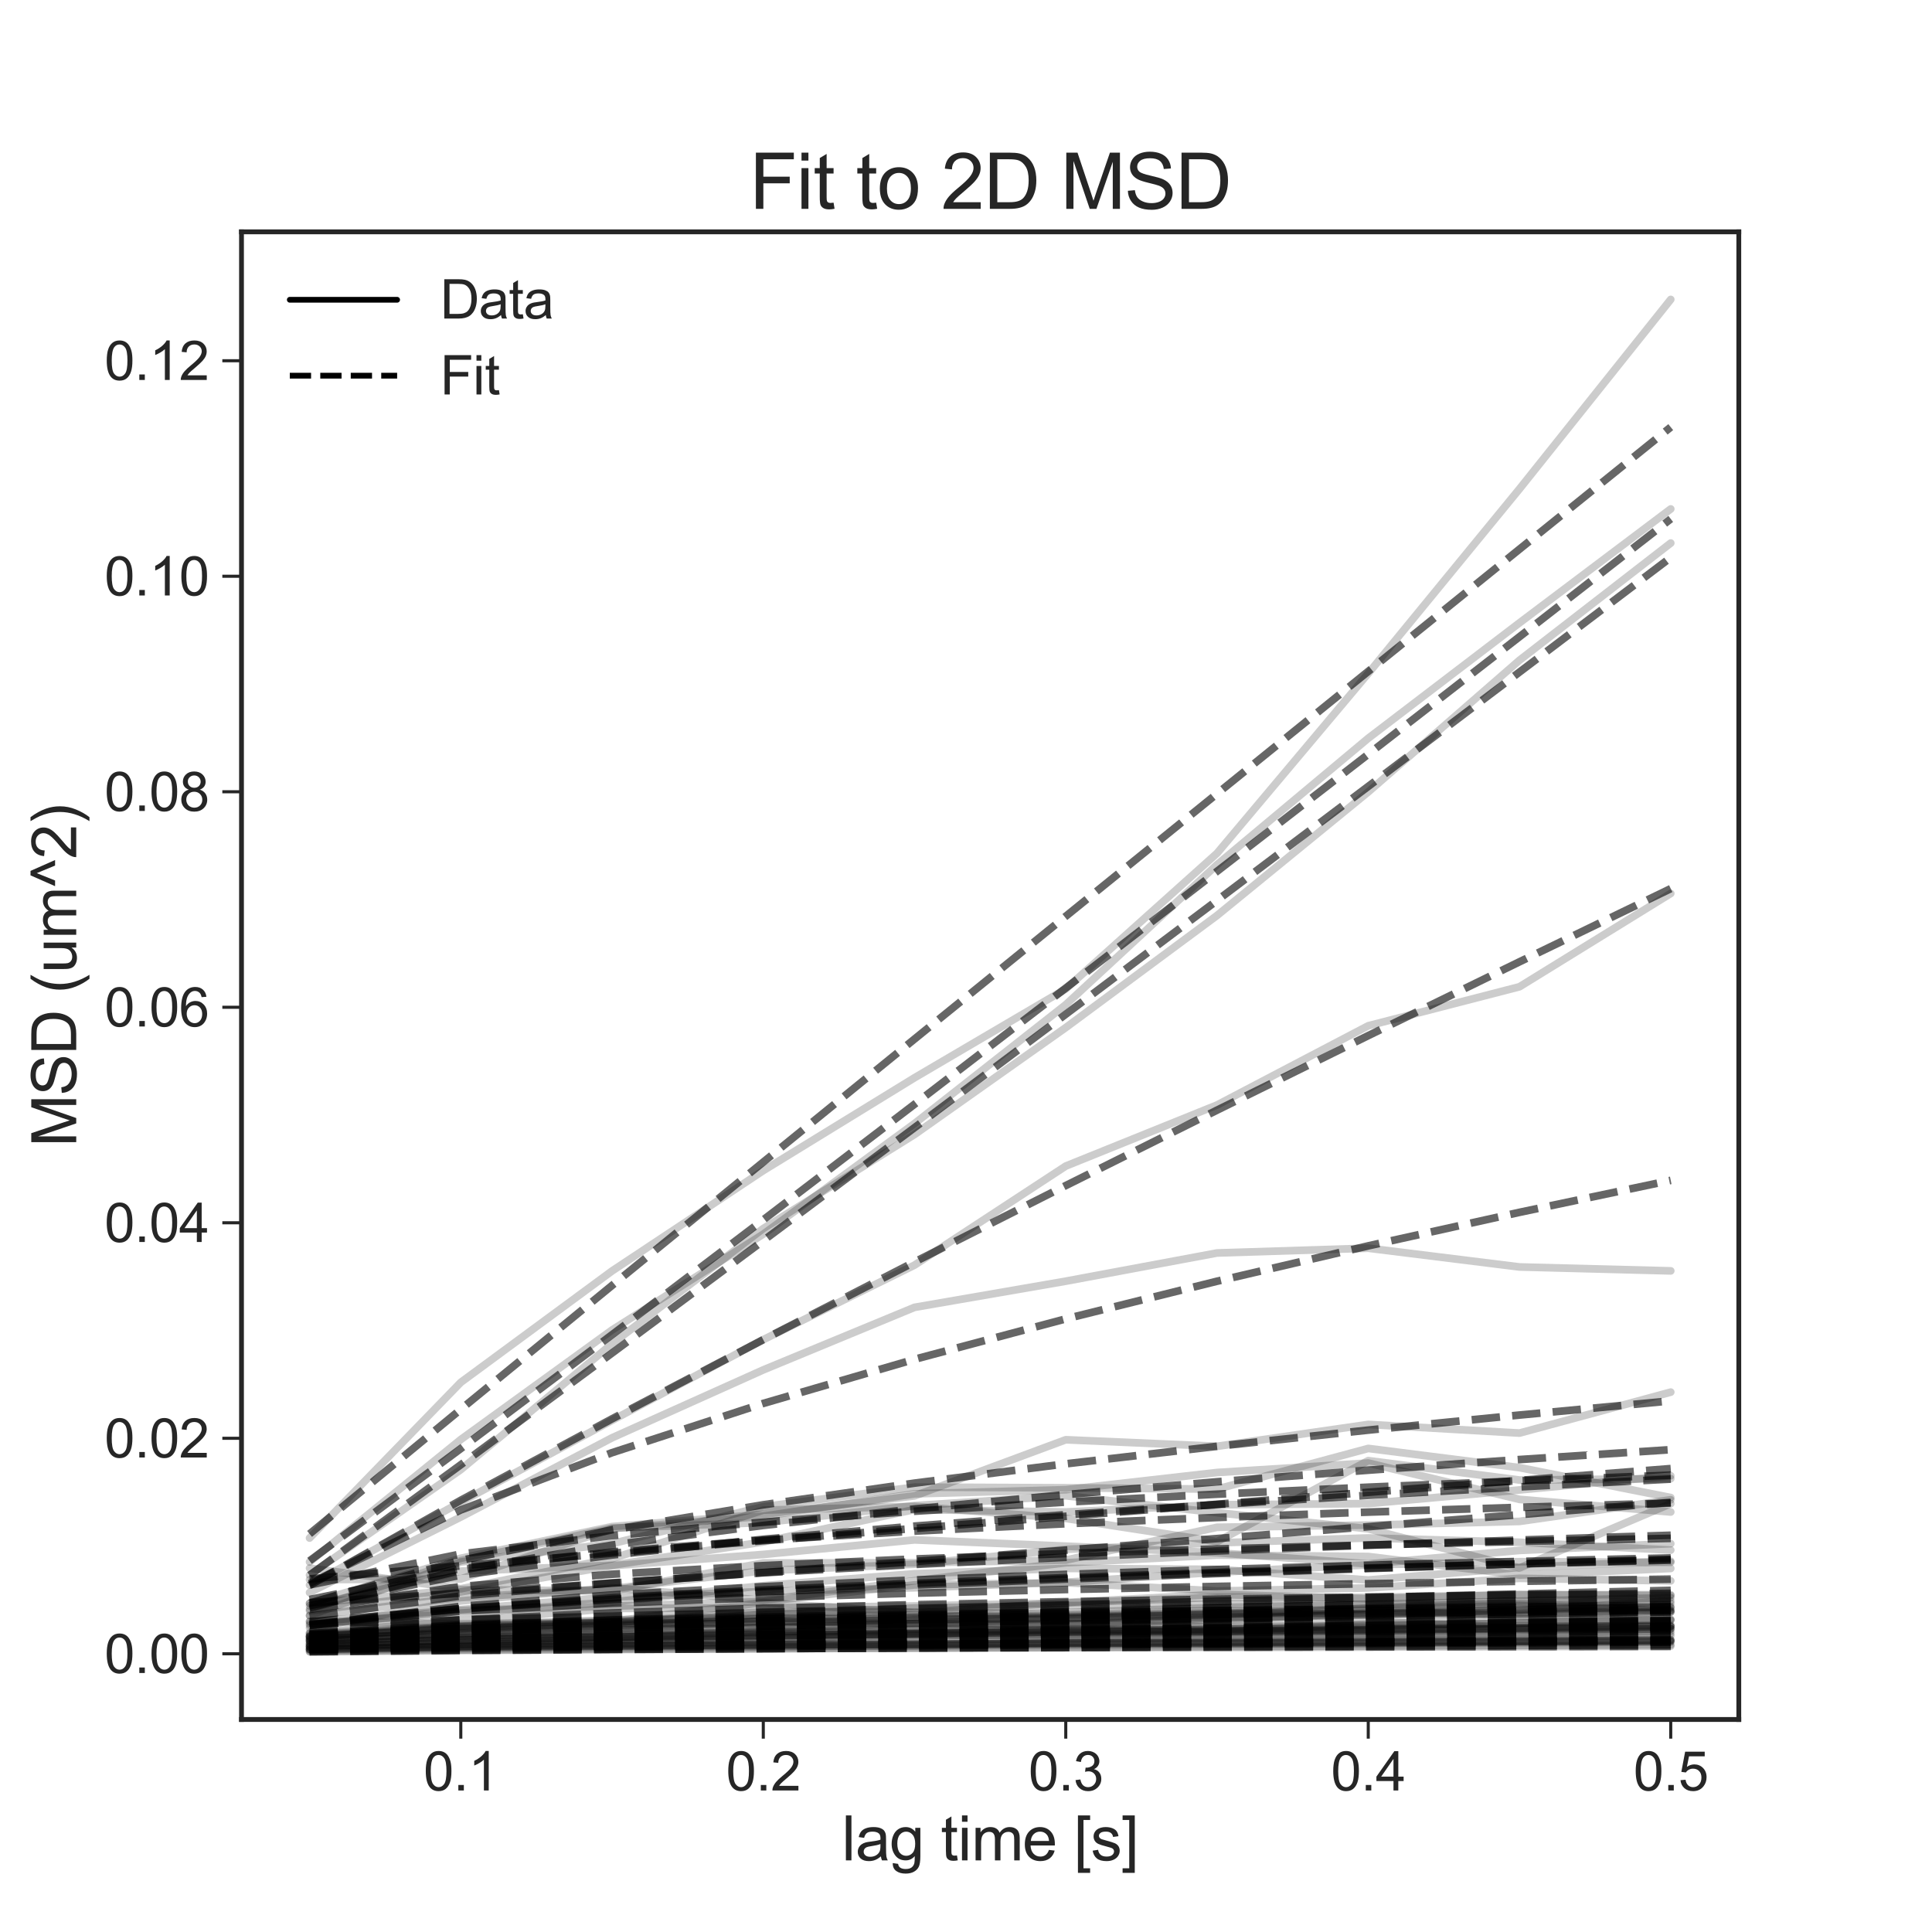 <?xml version="1.0" encoding="utf-8" standalone="no"?>
<!DOCTYPE svg PUBLIC "-//W3C//DTD SVG 1.1//EN"
  "http://www.w3.org/Graphics/SVG/1.1/DTD/svg11.dtd">
<svg xmlns:xlink="http://www.w3.org/1999/xlink" width="504pt" height="504pt" viewBox="0 0 504 504" xmlns="http://www.w3.org/2000/svg" version="1.1">
 <defs>
  <style type="text/css">*{stroke-linejoin: round; stroke-linecap: butt}</style>
 </defs>
 <g id="figure_1">
  <g id="patch_1">
   <path d="M 0 504 
L 504 504 
L 504 0 
L 0 0 
z
" style="fill: #ffffff"/>
  </g>
  <g id="axes_1">
   <g id="patch_2">
    <path d="M 63 448.56 
L 453.6 448.56 
L 453.6 60.48 
L 63 60.48 
z
" style="fill: #ffffff"/>
   </g>
   <g id="matplotlib.axis_1">
    <g id="xtick_1">
     <g id="line2d_1">
      <defs>
       <path id="m75a632d69f" d="M 0 0 
L 0 5 
" style="stroke: #262626; stroke-width: 0.8"/>
      </defs>
      <g>
       <use xlink:href="#m75a632d69f" x="120.209" y="448.56" style="fill: #262626; stroke: #262626; stroke-width: 0.8"/>
      </g>
     </g>
     <g id="text_1">
      <!-- 0.1 -->
      <g style="fill: #262626" transform="translate(110.479 467.081) scale(0.14 -0.14)">
       <defs>
        <path id="ArialMT-30" d="M 266 2259 
Q 266 3072 433 3567 
Q 600 4063 929 4331 
Q 1259 4600 1759 4600 
Q 2128 4600 2406 4451 
Q 2684 4303 2865 4023 
Q 3047 3744 3150 3342 
Q 3253 2941 3253 2259 
Q 3253 1453 3087 958 
Q 2922 463 2592 192 
Q 2263 -78 1759 -78 
Q 1097 -78 719 397 
Q 266 969 266 2259 
z
M 844 2259 
Q 844 1131 1108 757 
Q 1372 384 1759 384 
Q 2147 384 2411 759 
Q 2675 1134 2675 2259 
Q 2675 3391 2411 3762 
Q 2147 4134 1753 4134 
Q 1366 4134 1134 3806 
Q 844 3388 844 2259 
z
" transform="scale(0.016)"/>
        <path id="ArialMT-2e" d="M 581 0 
L 581 641 
L 1222 641 
L 1222 0 
L 581 0 
z
" transform="scale(0.016)"/>
        <path id="ArialMT-31" d="M 2384 0 
L 1822 0 
L 1822 3584 
Q 1619 3391 1289 3197 
Q 959 3003 697 2906 
L 697 3450 
Q 1169 3672 1522 3987 
Q 1875 4303 2022 4600 
L 2384 4600 
L 2384 0 
z
" transform="scale(0.016)"/>
       </defs>
       <use xlink:href="#ArialMT-30"/>
       <use xlink:href="#ArialMT-2e" x="55.615"/>
       <use xlink:href="#ArialMT-31" x="83.398"/>
      </g>
     </g>
    </g>
    <g id="xtick_2">
     <g id="line2d_2">
      <g>
       <use xlink:href="#m75a632d69f" x="199.118" y="448.56" style="fill: #262626; stroke: #262626; stroke-width: 0.8"/>
      </g>
     </g>
     <g id="text_2">
      <!-- 0.2 -->
      <g style="fill: #262626" transform="translate(189.388 467.081) scale(0.14 -0.14)">
       <defs>
        <path id="ArialMT-32" d="M 3222 541 
L 3222 0 
L 194 0 
Q 188 203 259 391 
Q 375 700 629 1000 
Q 884 1300 1366 1694 
Q 2113 2306 2375 2664 
Q 2638 3022 2638 3341 
Q 2638 3675 2398 3904 
Q 2159 4134 1775 4134 
Q 1369 4134 1125 3890 
Q 881 3647 878 3216 
L 300 3275 
Q 359 3922 746 4261 
Q 1134 4600 1788 4600 
Q 2447 4600 2831 4234 
Q 3216 3869 3216 3328 
Q 3216 3053 3103 2787 
Q 2991 2522 2730 2228 
Q 2469 1934 1863 1422 
Q 1356 997 1212 845 
Q 1069 694 975 541 
L 3222 541 
z
" transform="scale(0.016)"/>
       </defs>
       <use xlink:href="#ArialMT-30"/>
       <use xlink:href="#ArialMT-2e" x="55.615"/>
       <use xlink:href="#ArialMT-32" x="83.398"/>
      </g>
     </g>
    </g>
    <g id="xtick_3">
     <g id="line2d_3">
      <g>
       <use xlink:href="#m75a632d69f" x="278.027" y="448.56" style="fill: #262626; stroke: #262626; stroke-width: 0.8"/>
      </g>
     </g>
     <g id="text_3">
      <!-- 0.3 -->
      <g style="fill: #262626" transform="translate(268.297 467.081) scale(0.14 -0.14)">
       <defs>
        <path id="ArialMT-33" d="M 269 1209 
L 831 1284 
Q 928 806 1161 595 
Q 1394 384 1728 384 
Q 2125 384 2398 659 
Q 2672 934 2672 1341 
Q 2672 1728 2419 1979 
Q 2166 2231 1775 2231 
Q 1616 2231 1378 2169 
L 1441 2663 
Q 1497 2656 1531 2656 
Q 1891 2656 2178 2843 
Q 2466 3031 2466 3422 
Q 2466 3731 2256 3934 
Q 2047 4138 1716 4138 
Q 1388 4138 1169 3931 
Q 950 3725 888 3313 
L 325 3413 
Q 428 3978 793 4289 
Q 1159 4600 1703 4600 
Q 2078 4600 2393 4439 
Q 2709 4278 2876 4000 
Q 3044 3722 3044 3409 
Q 3044 3113 2884 2869 
Q 2725 2625 2413 2481 
Q 2819 2388 3044 2092 
Q 3269 1797 3269 1353 
Q 3269 753 2831 336 
Q 2394 -81 1725 -81 
Q 1122 -81 723 278 
Q 325 638 269 1209 
z
" transform="scale(0.016)"/>
       </defs>
       <use xlink:href="#ArialMT-30"/>
       <use xlink:href="#ArialMT-2e" x="55.615"/>
       <use xlink:href="#ArialMT-33" x="83.398"/>
      </g>
     </g>
    </g>
    <g id="xtick_4">
     <g id="line2d_4">
      <g>
       <use xlink:href="#m75a632d69f" x="356.936" y="448.56" style="fill: #262626; stroke: #262626; stroke-width: 0.8"/>
      </g>
     </g>
     <g id="text_4">
      <!-- 0.4 -->
      <g style="fill: #262626" transform="translate(347.206 467.081) scale(0.14 -0.14)">
       <defs>
        <path id="ArialMT-34" d="M 2069 0 
L 2069 1097 
L 81 1097 
L 81 1613 
L 2172 4581 
L 2631 4581 
L 2631 1613 
L 3250 1613 
L 3250 1097 
L 2631 1097 
L 2631 0 
L 2069 0 
z
M 2069 1613 
L 2069 3678 
L 634 1613 
L 2069 1613 
z
" transform="scale(0.016)"/>
       </defs>
       <use xlink:href="#ArialMT-30"/>
       <use xlink:href="#ArialMT-2e" x="55.615"/>
       <use xlink:href="#ArialMT-34" x="83.398"/>
      </g>
     </g>
    </g>
    <g id="xtick_5">
     <g id="line2d_5">
      <g>
       <use xlink:href="#m75a632d69f" x="435.845" y="448.56" style="fill: #262626; stroke: #262626; stroke-width: 0.8"/>
      </g>
     </g>
     <g id="text_5">
      <!-- 0.5 -->
      <g style="fill: #262626" transform="translate(426.115 467.081) scale(0.14 -0.14)">
       <defs>
        <path id="ArialMT-35" d="M 266 1200 
L 856 1250 
Q 922 819 1161 601 
Q 1400 384 1738 384 
Q 2144 384 2425 690 
Q 2706 997 2706 1503 
Q 2706 1984 2436 2262 
Q 2166 2541 1728 2541 
Q 1456 2541 1237 2417 
Q 1019 2294 894 2097 
L 366 2166 
L 809 4519 
L 3088 4519 
L 3088 3981 
L 1259 3981 
L 1013 2750 
Q 1425 3038 1878 3038 
Q 2478 3038 2890 2622 
Q 3303 2206 3303 1553 
Q 3303 931 2941 478 
Q 2500 -78 1738 -78 
Q 1113 -78 717 272 
Q 322 622 266 1200 
z
" transform="scale(0.016)"/>
       </defs>
       <use xlink:href="#ArialMT-30"/>
       <use xlink:href="#ArialMT-2e" x="55.615"/>
       <use xlink:href="#ArialMT-35" x="83.398"/>
      </g>
     </g>
    </g>
    <g id="text_6">
     <!-- lag time [s] -->
     <g style="fill: #262626" transform="translate(219.623 485.316) scale(0.16 -0.16)">
      <defs>
       <path id="ArialMT-6c" d="M 409 0 
L 409 4581 
L 972 4581 
L 972 0 
L 409 0 
z
" transform="scale(0.016)"/>
       <path id="ArialMT-61" d="M 2588 409 
Q 2275 144 1986 34 
Q 1697 -75 1366 -75 
Q 819 -75 525 192 
Q 231 459 231 875 
Q 231 1119 342 1320 
Q 453 1522 633 1644 
Q 813 1766 1038 1828 
Q 1203 1872 1538 1913 
Q 2219 1994 2541 2106 
Q 2544 2222 2544 2253 
Q 2544 2597 2384 2738 
Q 2169 2928 1744 2928 
Q 1347 2928 1158 2789 
Q 969 2650 878 2297 
L 328 2372 
Q 403 2725 575 2942 
Q 747 3159 1072 3276 
Q 1397 3394 1825 3394 
Q 2250 3394 2515 3294 
Q 2781 3194 2906 3042 
Q 3031 2891 3081 2659 
Q 3109 2516 3109 2141 
L 3109 1391 
Q 3109 606 3145 398 
Q 3181 191 3288 0 
L 2700 0 
Q 2613 175 2588 409 
z
M 2541 1666 
Q 2234 1541 1622 1453 
Q 1275 1403 1131 1340 
Q 988 1278 909 1158 
Q 831 1038 831 891 
Q 831 666 1001 516 
Q 1172 366 1500 366 
Q 1825 366 2078 508 
Q 2331 650 2450 897 
Q 2541 1088 2541 1459 
L 2541 1666 
z
" transform="scale(0.016)"/>
       <path id="ArialMT-67" d="M 319 -275 
L 866 -356 
Q 900 -609 1056 -725 
Q 1266 -881 1628 -881 
Q 2019 -881 2231 -725 
Q 2444 -569 2519 -288 
Q 2563 -116 2559 434 
Q 2191 0 1641 0 
Q 956 0 581 494 
Q 206 988 206 1678 
Q 206 2153 378 2554 
Q 550 2956 876 3175 
Q 1203 3394 1644 3394 
Q 2231 3394 2613 2919 
L 2613 3319 
L 3131 3319 
L 3131 450 
Q 3131 -325 2973 -648 
Q 2816 -972 2473 -1159 
Q 2131 -1347 1631 -1347 
Q 1038 -1347 672 -1080 
Q 306 -813 319 -275 
z
M 784 1719 
Q 784 1066 1043 766 
Q 1303 466 1694 466 
Q 2081 466 2343 764 
Q 2606 1063 2606 1700 
Q 2606 2309 2336 2618 
Q 2066 2928 1684 2928 
Q 1309 2928 1046 2623 
Q 784 2319 784 1719 
z
" transform="scale(0.016)"/>
       <path id="ArialMT-20" transform="scale(0.016)"/>
       <path id="ArialMT-74" d="M 1650 503 
L 1731 6 
Q 1494 -44 1306 -44 
Q 1000 -44 831 53 
Q 663 150 594 308 
Q 525 466 525 972 
L 525 2881 
L 113 2881 
L 113 3319 
L 525 3319 
L 525 4141 
L 1084 4478 
L 1084 3319 
L 1650 3319 
L 1650 2881 
L 1084 2881 
L 1084 941 
Q 1084 700 1114 631 
Q 1144 563 1211 522 
Q 1278 481 1403 481 
Q 1497 481 1650 503 
z
" transform="scale(0.016)"/>
       <path id="ArialMT-69" d="M 425 3934 
L 425 4581 
L 988 4581 
L 988 3934 
L 425 3934 
z
M 425 0 
L 425 3319 
L 988 3319 
L 988 0 
L 425 0 
z
" transform="scale(0.016)"/>
       <path id="ArialMT-6d" d="M 422 0 
L 422 3319 
L 925 3319 
L 925 2853 
Q 1081 3097 1340 3245 
Q 1600 3394 1931 3394 
Q 2300 3394 2536 3241 
Q 2772 3088 2869 2813 
Q 3263 3394 3894 3394 
Q 4388 3394 4653 3120 
Q 4919 2847 4919 2278 
L 4919 0 
L 4359 0 
L 4359 2091 
Q 4359 2428 4304 2576 
Q 4250 2725 4106 2815 
Q 3963 2906 3769 2906 
Q 3419 2906 3187 2673 
Q 2956 2441 2956 1928 
L 2956 0 
L 2394 0 
L 2394 2156 
Q 2394 2531 2256 2718 
Q 2119 2906 1806 2906 
Q 1569 2906 1367 2781 
Q 1166 2656 1075 2415 
Q 984 2175 984 1722 
L 984 0 
L 422 0 
z
" transform="scale(0.016)"/>
       <path id="ArialMT-65" d="M 2694 1069 
L 3275 997 
Q 3138 488 2766 206 
Q 2394 -75 1816 -75 
Q 1088 -75 661 373 
Q 234 822 234 1631 
Q 234 2469 665 2931 
Q 1097 3394 1784 3394 
Q 2450 3394 2872 2941 
Q 3294 2488 3294 1666 
Q 3294 1616 3291 1516 
L 816 1516 
Q 847 969 1125 678 
Q 1403 388 1819 388 
Q 2128 388 2347 550 
Q 2566 713 2694 1069 
z
M 847 1978 
L 2700 1978 
Q 2663 2397 2488 2606 
Q 2219 2931 1791 2931 
Q 1403 2931 1139 2672 
Q 875 2413 847 1978 
z
" transform="scale(0.016)"/>
       <path id="ArialMT-5b" d="M 434 -1272 
L 434 4581 
L 1675 4581 
L 1675 4116 
L 997 4116 
L 997 -806 
L 1675 -806 
L 1675 -1272 
L 434 -1272 
z
" transform="scale(0.016)"/>
       <path id="ArialMT-73" d="M 197 991 
L 753 1078 
Q 800 744 1014 566 
Q 1228 388 1613 388 
Q 2000 388 2187 545 
Q 2375 703 2375 916 
Q 2375 1106 2209 1216 
Q 2094 1291 1634 1406 
Q 1016 1563 777 1677 
Q 538 1791 414 1992 
Q 291 2194 291 2438 
Q 291 2659 392 2848 
Q 494 3038 669 3163 
Q 800 3259 1026 3326 
Q 1253 3394 1513 3394 
Q 1903 3394 2198 3281 
Q 2494 3169 2634 2976 
Q 2775 2784 2828 2463 
L 2278 2388 
Q 2241 2644 2061 2787 
Q 1881 2931 1553 2931 
Q 1166 2931 1000 2803 
Q 834 2675 834 2503 
Q 834 2394 903 2306 
Q 972 2216 1119 2156 
Q 1203 2125 1616 2013 
Q 2213 1853 2448 1751 
Q 2684 1650 2818 1456 
Q 2953 1263 2953 975 
Q 2953 694 2789 445 
Q 2625 197 2315 61 
Q 2006 -75 1616 -75 
Q 969 -75 630 194 
Q 291 463 197 991 
z
" transform="scale(0.016)"/>
       <path id="ArialMT-5d" d="M 1363 -1272 
L 122 -1272 
L 122 -806 
L 800 -806 
L 800 4116 
L 122 4116 
L 122 4581 
L 1363 4581 
L 1363 -1272 
z
" transform="scale(0.016)"/>
      </defs>
      <use xlink:href="#ArialMT-6c"/>
      <use xlink:href="#ArialMT-61" x="22.217"/>
      <use xlink:href="#ArialMT-67" x="77.832"/>
      <use xlink:href="#ArialMT-20" x="133.447"/>
      <use xlink:href="#ArialMT-74" x="161.23"/>
      <use xlink:href="#ArialMT-69" x="189.014"/>
      <use xlink:href="#ArialMT-6d" x="211.23"/>
      <use xlink:href="#ArialMT-65" x="294.531"/>
      <use xlink:href="#ArialMT-20" x="350.146"/>
      <use xlink:href="#ArialMT-5b" x="377.93"/>
      <use xlink:href="#ArialMT-73" x="405.713"/>
      <use xlink:href="#ArialMT-5d" x="455.713"/>
     </g>
    </g>
   </g>
   <g id="matplotlib.axis_2">
    <g id="ytick_1">
     <g id="line2d_6">
      <defs>
       <path id="mc96f8236cc" d="M 0 0 
L -5 0 
" style="stroke: #262626; stroke-width: 0.8"/>
      </defs>
      <g>
       <use xlink:href="#mc96f8236cc" x="63" y="431.425" style="fill: #262626; stroke: #262626; stroke-width: 0.8"/>
      </g>
     </g>
     <g id="text_7">
      <!-- 0.00 -->
      <g style="fill: #262626" transform="translate(27.255 436.435) scale(0.14 -0.14)">
       <use xlink:href="#ArialMT-30"/>
       <use xlink:href="#ArialMT-2e" x="55.615"/>
       <use xlink:href="#ArialMT-30" x="83.398"/>
       <use xlink:href="#ArialMT-30" x="139.014"/>
      </g>
     </g>
    </g>
    <g id="ytick_2">
     <g id="line2d_7">
      <g>
       <use xlink:href="#mc96f8236cc" x="63" y="375.206" style="fill: #262626; stroke: #262626; stroke-width: 0.8"/>
      </g>
     </g>
     <g id="text_8">
      <!-- 0.02 -->
      <g style="fill: #262626" transform="translate(27.255 380.216) scale(0.14 -0.14)">
       <use xlink:href="#ArialMT-30"/>
       <use xlink:href="#ArialMT-2e" x="55.615"/>
       <use xlink:href="#ArialMT-30" x="83.398"/>
       <use xlink:href="#ArialMT-32" x="139.014"/>
      </g>
     </g>
    </g>
    <g id="ytick_3">
     <g id="line2d_8">
      <g>
       <use xlink:href="#mc96f8236cc" x="63" y="318.987" style="fill: #262626; stroke: #262626; stroke-width: 0.8"/>
      </g>
     </g>
     <g id="text_9">
      <!-- 0.04 -->
      <g style="fill: #262626" transform="translate(27.255 323.997) scale(0.14 -0.14)">
       <use xlink:href="#ArialMT-30"/>
       <use xlink:href="#ArialMT-2e" x="55.615"/>
       <use xlink:href="#ArialMT-30" x="83.398"/>
       <use xlink:href="#ArialMT-34" x="139.014"/>
      </g>
     </g>
    </g>
    <g id="ytick_4">
     <g id="line2d_9">
      <g>
       <use xlink:href="#mc96f8236cc" x="63" y="262.768" style="fill: #262626; stroke: #262626; stroke-width: 0.8"/>
      </g>
     </g>
     <g id="text_10">
      <!-- 0.06 -->
      <g style="fill: #262626" transform="translate(27.255 267.778) scale(0.14 -0.14)">
       <defs>
        <path id="ArialMT-36" d="M 3184 3459 
L 2625 3416 
Q 2550 3747 2413 3897 
Q 2184 4138 1850 4138 
Q 1581 4138 1378 3988 
Q 1113 3794 959 3422 
Q 806 3050 800 2363 
Q 1003 2672 1297 2822 
Q 1591 2972 1913 2972 
Q 2475 2972 2870 2558 
Q 3266 2144 3266 1488 
Q 3266 1056 3080 686 
Q 2894 316 2569 119 
Q 2244 -78 1831 -78 
Q 1128 -78 684 439 
Q 241 956 241 2144 
Q 241 3472 731 4075 
Q 1159 4600 1884 4600 
Q 2425 4600 2770 4297 
Q 3116 3994 3184 3459 
z
M 888 1484 
Q 888 1194 1011 928 
Q 1134 663 1356 523 
Q 1578 384 1822 384 
Q 2178 384 2434 671 
Q 2691 959 2691 1453 
Q 2691 1928 2437 2201 
Q 2184 2475 1800 2475 
Q 1419 2475 1153 2201 
Q 888 1928 888 1484 
z
" transform="scale(0.016)"/>
       </defs>
       <use xlink:href="#ArialMT-30"/>
       <use xlink:href="#ArialMT-2e" x="55.615"/>
       <use xlink:href="#ArialMT-30" x="83.398"/>
       <use xlink:href="#ArialMT-36" x="139.014"/>
      </g>
     </g>
    </g>
    <g id="ytick_5">
     <g id="line2d_10">
      <g>
       <use xlink:href="#mc96f8236cc" x="63" y="206.549" style="fill: #262626; stroke: #262626; stroke-width: 0.8"/>
      </g>
     </g>
     <g id="text_11">
      <!-- 0.08 -->
      <g style="fill: #262626" transform="translate(27.255 211.559) scale(0.14 -0.14)">
       <defs>
        <path id="ArialMT-38" d="M 1131 2484 
Q 781 2613 612 2850 
Q 444 3088 444 3419 
Q 444 3919 803 4259 
Q 1163 4600 1759 4600 
Q 2359 4600 2725 4251 
Q 3091 3903 3091 3403 
Q 3091 3084 2923 2848 
Q 2756 2613 2416 2484 
Q 2838 2347 3058 2040 
Q 3278 1734 3278 1309 
Q 3278 722 2862 322 
Q 2447 -78 1769 -78 
Q 1091 -78 675 323 
Q 259 725 259 1325 
Q 259 1772 486 2073 
Q 713 2375 1131 2484 
z
M 1019 3438 
Q 1019 3113 1228 2906 
Q 1438 2700 1772 2700 
Q 2097 2700 2305 2904 
Q 2513 3109 2513 3406 
Q 2513 3716 2298 3927 
Q 2084 4138 1766 4138 
Q 1444 4138 1231 3931 
Q 1019 3725 1019 3438 
z
M 838 1322 
Q 838 1081 952 856 
Q 1066 631 1291 507 
Q 1516 384 1775 384 
Q 2178 384 2440 643 
Q 2703 903 2703 1303 
Q 2703 1709 2433 1975 
Q 2163 2241 1756 2241 
Q 1359 2241 1098 1978 
Q 838 1716 838 1322 
z
" transform="scale(0.016)"/>
       </defs>
       <use xlink:href="#ArialMT-30"/>
       <use xlink:href="#ArialMT-2e" x="55.615"/>
       <use xlink:href="#ArialMT-30" x="83.398"/>
       <use xlink:href="#ArialMT-38" x="139.014"/>
      </g>
     </g>
    </g>
    <g id="ytick_6">
     <g id="line2d_11">
      <g>
       <use xlink:href="#mc96f8236cc" x="63" y="150.329" style="fill: #262626; stroke: #262626; stroke-width: 0.8"/>
      </g>
     </g>
     <g id="text_12">
      <!-- 0.10 -->
      <g style="fill: #262626" transform="translate(27.255 155.34) scale(0.14 -0.14)">
       <use xlink:href="#ArialMT-30"/>
       <use xlink:href="#ArialMT-2e" x="55.615"/>
       <use xlink:href="#ArialMT-31" x="83.398"/>
       <use xlink:href="#ArialMT-30" x="139.014"/>
      </g>
     </g>
    </g>
    <g id="ytick_7">
     <g id="line2d_12">
      <g>
       <use xlink:href="#mc96f8236cc" x="63" y="94.11" style="fill: #262626; stroke: #262626; stroke-width: 0.8"/>
      </g>
     </g>
     <g id="text_13">
      <!-- 0.12 -->
      <g style="fill: #262626" transform="translate(27.255 99.121) scale(0.14 -0.14)">
       <use xlink:href="#ArialMT-30"/>
       <use xlink:href="#ArialMT-2e" x="55.615"/>
       <use xlink:href="#ArialMT-31" x="83.398"/>
       <use xlink:href="#ArialMT-32" x="139.014"/>
      </g>
     </g>
    </g>
    <g id="text_14">
     <!-- MSD (um^2) -->
     <g style="fill: #262626" transform="translate(19.887 299.163) rotate(-90) scale(0.16 -0.16)">
      <defs>
       <path id="ArialMT-4d" d="M 475 0 
L 475 4581 
L 1388 4581 
L 2472 1338 
Q 2622 884 2691 659 
Q 2769 909 2934 1394 
L 4031 4581 
L 4847 4581 
L 4847 0 
L 4263 0 
L 4263 3834 
L 2931 0 
L 2384 0 
L 1059 3900 
L 1059 0 
L 475 0 
z
" transform="scale(0.016)"/>
       <path id="ArialMT-53" d="M 288 1472 
L 859 1522 
Q 900 1178 1048 958 
Q 1197 738 1509 602 
Q 1822 466 2213 466 
Q 2559 466 2825 569 
Q 3091 672 3220 851 
Q 3350 1031 3350 1244 
Q 3350 1459 3225 1620 
Q 3100 1781 2813 1891 
Q 2628 1963 1997 2114 
Q 1366 2266 1113 2400 
Q 784 2572 623 2826 
Q 463 3081 463 3397 
Q 463 3744 659 4045 
Q 856 4347 1234 4503 
Q 1613 4659 2075 4659 
Q 2584 4659 2973 4495 
Q 3363 4331 3572 4012 
Q 3781 3694 3797 3291 
L 3216 3247 
Q 3169 3681 2898 3903 
Q 2628 4125 2100 4125 
Q 1550 4125 1298 3923 
Q 1047 3722 1047 3438 
Q 1047 3191 1225 3031 
Q 1400 2872 2139 2705 
Q 2878 2538 3153 2413 
Q 3553 2228 3743 1945 
Q 3934 1663 3934 1294 
Q 3934 928 3725 604 
Q 3516 281 3123 101 
Q 2731 -78 2241 -78 
Q 1619 -78 1198 103 
Q 778 284 539 648 
Q 300 1013 288 1472 
z
" transform="scale(0.016)"/>
       <path id="ArialMT-44" d="M 494 0 
L 494 4581 
L 2072 4581 
Q 2606 4581 2888 4516 
Q 3281 4425 3559 4188 
Q 3922 3881 4101 3404 
Q 4281 2928 4281 2316 
Q 4281 1794 4159 1391 
Q 4038 988 3847 723 
Q 3656 459 3429 307 
Q 3203 156 2883 78 
Q 2563 0 2147 0 
L 494 0 
z
M 1100 541 
L 2078 541 
Q 2531 541 2789 625 
Q 3047 709 3200 863 
Q 3416 1078 3536 1442 
Q 3656 1806 3656 2325 
Q 3656 3044 3420 3430 
Q 3184 3816 2847 3947 
Q 2603 4041 2063 4041 
L 1100 4041 
L 1100 541 
z
" transform="scale(0.016)"/>
       <path id="ArialMT-28" d="M 1497 -1347 
Q 1031 -759 709 28 
Q 388 816 388 1659 
Q 388 2403 628 3084 
Q 909 3875 1497 4659 
L 1900 4659 
Q 1522 4009 1400 3731 
Q 1209 3300 1100 2831 
Q 966 2247 966 1656 
Q 966 153 1900 -1347 
L 1497 -1347 
z
" transform="scale(0.016)"/>
       <path id="ArialMT-75" d="M 2597 0 
L 2597 488 
Q 2209 -75 1544 -75 
Q 1250 -75 995 37 
Q 741 150 617 320 
Q 494 491 444 738 
Q 409 903 409 1263 
L 409 3319 
L 972 3319 
L 972 1478 
Q 972 1038 1006 884 
Q 1059 663 1231 536 
Q 1403 409 1656 409 
Q 1909 409 2131 539 
Q 2353 669 2445 892 
Q 2538 1116 2538 1541 
L 2538 3319 
L 3100 3319 
L 3100 0 
L 2597 0 
z
" transform="scale(0.016)"/>
       <path id="ArialMT-5e" d="M 747 2156 
L 169 2156 
L 1272 4659 
L 1725 4659 
L 2834 2156 
L 2269 2156 
L 1497 4022 
L 747 2156 
z
" transform="scale(0.016)"/>
       <path id="ArialMT-29" d="M 791 -1347 
L 388 -1347 
Q 1322 153 1322 1656 
Q 1322 2244 1188 2822 
Q 1081 3291 891 3722 
Q 769 4003 388 4659 
L 791 4659 
Q 1378 3875 1659 3084 
Q 1900 2403 1900 1659 
Q 1900 816 1576 28 
Q 1253 -759 791 -1347 
z
" transform="scale(0.016)"/>
      </defs>
      <use xlink:href="#ArialMT-4d"/>
      <use xlink:href="#ArialMT-53" x="83.301"/>
      <use xlink:href="#ArialMT-44" x="150"/>
      <use xlink:href="#ArialMT-20" x="222.217"/>
      <use xlink:href="#ArialMT-28" x="250"/>
      <use xlink:href="#ArialMT-75" x="283.301"/>
      <use xlink:href="#ArialMT-6d" x="338.916"/>
      <use xlink:href="#ArialMT-5e" x="422.217"/>
      <use xlink:href="#ArialMT-32" x="469.141"/>
      <use xlink:href="#ArialMT-29" x="524.756"/>
     </g>
    </g>
   </g>
   <g id="line2d_13">
    <path d="M 80.755 430.252 
L 120.209 429.706 
L 159.664 429.375 
L 199.118 429.12 
L 238.573 428.896 
L 278.027 428.685 
L 317.482 428.472 
L 356.936 428.291 
L 396.391 428.169 
L 435.845 428.015 
" clip-path="url(#pfeb3de3924)" style="fill: none; stroke: #000000; stroke-opacity: 0.2; stroke-width: 2; stroke-linecap: round"/>
   </g>
   <g id="line2d_14">
    <path d="M 80.755 430.774 
L 120.209 430.426 
L 159.664 430.207 
L 199.118 430.067 
L 238.573 429.946 
L 278.027 429.851 
L 317.482 429.762 
L 356.936 429.661 
L 396.391 429.542 
L 435.845 429.437 
" clip-path="url(#pfeb3de3924)" style="fill: none; stroke: #000000; stroke-opacity: 0.2; stroke-width: 2; stroke-linecap: round"/>
   </g>
   <g id="line2d_15">
    <path d="M 80.755 428.94 
L 120.209 427.834 
L 159.664 427.146 
L 199.118 426.591 
L 238.573 426.105 
L 278.027 425.73 
L 317.482 425.461 
L 356.936 425.104 
L 396.391 424.788 
L 435.845 424.384 
" clip-path="url(#pfeb3de3924)" style="fill: none; stroke: #000000; stroke-opacity: 0.2; stroke-width: 2; stroke-linecap: round"/>
   </g>
   <g id="line2d_16">
    <path d="M 80.755 430.501 
L 120.209 430.085 
L 159.664 429.793 
L 199.118 429.614 
L 238.573 429.387 
L 278.027 429.144 
L 317.482 428.932 
L 356.936 428.722 
L 396.391 428.543 
L 435.845 428.378 
" clip-path="url(#pfeb3de3924)" style="fill: none; stroke: #000000; stroke-opacity: 0.2; stroke-width: 2; stroke-linecap: round"/>
   </g>
   <g id="line2d_17">
    <path d="M 80.755 429.523 
L 120.209 428.517 
L 159.664 427.877 
L 199.118 427.234 
L 238.573 426.734 
L 278.027 426.339 
L 317.482 425.907 
L 356.936 425.533 
L 396.391 425.192 
L 435.845 424.949 
" clip-path="url(#pfeb3de3924)" style="fill: none; stroke: #000000; stroke-opacity: 0.2; stroke-width: 2; stroke-linecap: round"/>
   </g>
   <g id="line2d_18">
    <path d="M 80.755 430.299 
L 120.209 429.806 
L 159.664 429.412 
L 199.118 429.138 
L 238.573 428.973 
L 278.027 428.715 
L 317.482 428.563 
L 356.936 428.418 
L 396.391 428.28 
L 435.845 428.182 
" clip-path="url(#pfeb3de3924)" style="fill: none; stroke: #000000; stroke-opacity: 0.2; stroke-width: 2; stroke-linecap: round"/>
   </g>
   <g id="line2d_19">
    <path d="M 80.755 429.564 
L 120.209 429.013 
L 159.664 428.554 
L 199.118 428.183 
L 238.573 427.92 
L 278.027 427.716 
L 317.482 427.467 
L 356.936 427.17 
L 396.391 427.045 
L 435.845 426.722 
" clip-path="url(#pfeb3de3924)" style="fill: none; stroke: #000000; stroke-opacity: 0.2; stroke-width: 2; stroke-linecap: round"/>
   </g>
   <g id="line2d_20">
    <path d="M 80.755 426.792 
L 120.209 424.795 
L 159.664 423.392 
L 199.118 423.64 
L 238.573 422.371 
L 278.027 422.271 
L 317.482 421.853 
L 356.936 421.268 
L 396.391 419.974 
L 435.845 419.308 
" clip-path="url(#pfeb3de3924)" style="fill: none; stroke: #000000; stroke-opacity: 0.2; stroke-width: 2; stroke-linecap: round"/>
   </g>
   <g id="line2d_21">
    <path d="M 80.755 430.263 
L 120.209 429.464 
L 159.664 428.892 
L 199.118 428.334 
L 238.573 427.825 
L 278.027 427.469 
L 317.482 427.084 
L 356.936 426.702 
L 396.391 426.405 
L 435.845 426.114 
" clip-path="url(#pfeb3de3924)" style="fill: none; stroke: #000000; stroke-opacity: 0.2; stroke-width: 2; stroke-linecap: round"/>
   </g>
   <g id="line2d_22">
    <path d="M 80.755 430.92 
L 120.209 430.559 
L 159.664 430.314 
L 199.118 430.117 
L 238.573 429.924 
L 278.027 429.721 
L 317.482 429.548 
L 356.936 429.378 
L 396.391 429.223 
L 435.845 429.087 
" clip-path="url(#pfeb3de3924)" style="fill: none; stroke: #000000; stroke-opacity: 0.2; stroke-width: 2; stroke-linecap: round"/>
   </g>
   <g id="line2d_23">
    <path d="M 80.755 430.154 
L 120.209 429.671 
L 159.664 429.407 
L 199.118 429.145 
L 238.573 428.936 
L 278.027 428.767 
L 317.482 428.525 
L 356.936 428.409 
L 396.391 428.227 
L 435.845 428.022 
" clip-path="url(#pfeb3de3924)" style="fill: none; stroke: #000000; stroke-opacity: 0.2; stroke-width: 2; stroke-linecap: round"/>
   </g>
   <g id="line2d_24">
    <path d="M 80.755 413.499 
L 120.209 391.872 
L 159.664 370.533 
L 199.118 349.466 
L 238.573 330.031 
L 278.027 304.189 
L 317.482 288.265 
L 356.936 267.595 
L 396.391 257.416 
L 435.845 233.078 
" clip-path="url(#pfeb3de3924)" style="fill: none; stroke: #000000; stroke-opacity: 0.2; stroke-width: 2; stroke-linecap: round"/>
   </g>
   <g id="line2d_25">
    <path d="M 80.755 428.974 
L 120.209 427.939 
L 159.664 427.137 
L 199.118 426.542 
L 238.573 426.151 
L 278.027 425.742 
L 317.482 425.622 
L 356.936 425.216 
L 396.391 424.947 
L 435.845 424.782 
" clip-path="url(#pfeb3de3924)" style="fill: none; stroke: #000000; stroke-opacity: 0.2; stroke-width: 2; stroke-linecap: round"/>
   </g>
   <g id="line2d_26">
    <path d="M 80.755 427.416 
L 120.209 426.271 
L 159.664 425.007 
L 199.118 422.884 
L 238.573 423.489 
L 278.027 423.711 
L 317.482 422.103 
L 356.936 421.266 
L 396.391 421.073 
L 435.845 420.293 
" clip-path="url(#pfeb3de3924)" style="fill: none; stroke: #000000; stroke-opacity: 0.2; stroke-width: 2; stroke-linecap: round"/>
   </g>
   <g id="line2d_27">
    <path d="M 80.755 422.915 
L 120.209 423.609 
L 159.664 422.947 
L 199.118 418.053 
L 238.573 420.777 
L 278.027 418.042 
L 317.482 415.931 
L 356.936 417.059 
L 396.391 416.002 
L 435.845 416.023 
" clip-path="url(#pfeb3de3924)" style="fill: none; stroke: #000000; stroke-opacity: 0.2; stroke-width: 2; stroke-linecap: round"/>
   </g>
   <g id="line2d_28">
    <path d="M 80.755 423.09 
L 120.209 419.886 
L 159.664 416.597 
L 199.118 415.185 
L 238.573 414.202 
L 278.027 412.763 
L 317.482 410.139 
L 356.936 408.227 
L 396.391 407.401 
L 435.845 407.567 
" clip-path="url(#pfeb3de3924)" style="fill: none; stroke: #000000; stroke-opacity: 0.2; stroke-width: 2; stroke-linecap: round"/>
   </g>
   <g id="line2d_29">
    <path d="M 80.755 428.278 
L 120.209 426.761 
L 159.664 426.287 
L 199.118 425.753 
L 238.573 424.992 
L 278.027 425.325 
L 317.482 425.09 
L 356.936 425.044 
L 396.391 424.143 
L 435.845 424.15 
" clip-path="url(#pfeb3de3924)" style="fill: none; stroke: #000000; stroke-opacity: 0.2; stroke-width: 2; stroke-linecap: round"/>
   </g>
   <g id="line2d_30">
    <path d="M 80.755 423.583 
L 120.209 420.799 
L 159.664 417.915 
L 199.118 413.649 
L 238.573 410.548 
L 278.027 409.149 
L 317.482 409.4 
L 356.936 412.176 
L 396.391 408.905 
L 435.845 407.258 
" clip-path="url(#pfeb3de3924)" style="fill: none; stroke: #000000; stroke-opacity: 0.2; stroke-width: 2; stroke-linecap: round"/>
   </g>
   <g id="line2d_31">
    <path d="M 80.755 407.467 
L 120.209 375.522 
L 159.664 346.957 
L 199.118 321.945 
L 238.573 293.096 
L 278.027 262.087 
L 317.482 225.57 
L 356.936 192.589 
L 396.391 162.48 
L 435.845 132.774 
" clip-path="url(#pfeb3de3924)" style="fill: none; stroke: #000000; stroke-opacity: 0.2; stroke-width: 2; stroke-linecap: round"/>
   </g>
   <g id="line2d_32">
    <path d="M 80.755 421.494 
L 120.209 416.749 
L 159.664 414.431 
L 199.118 409.756 
L 238.573 408.047 
L 278.027 404.177 
L 317.482 402.494 
L 356.936 401.205 
L 396.391 402.328 
L 435.845 404.376 
" clip-path="url(#pfeb3de3924)" style="fill: none; stroke: #000000; stroke-opacity: 0.2; stroke-width: 2; stroke-linecap: round"/>
   </g>
   <g id="line2d_33">
    <path d="M 80.755 428.207 
L 120.209 426.722 
L 159.664 425.89 
L 199.118 424.597 
L 238.573 423.54 
L 278.027 423.687 
L 317.482 423.271 
L 356.936 422.954 
L 396.391 424.544 
L 435.845 423.859 
" clip-path="url(#pfeb3de3924)" style="fill: none; stroke: #000000; stroke-opacity: 0.2; stroke-width: 2; stroke-linecap: round"/>
   </g>
   <g id="line2d_34">
    <path d="M 80.755 424.026 
L 120.209 420.118 
L 159.664 419.006 
L 199.118 417.8 
L 238.573 413.452 
L 278.027 412.871 
L 317.482 415.048 
L 356.936 414.243 
L 396.391 411.74 
L 435.845 412.403 
" clip-path="url(#pfeb3de3924)" style="fill: none; stroke: #000000; stroke-opacity: 0.2; stroke-width: 2; stroke-linecap: round"/>
   </g>
   <g id="line2d_35">
    <path d="M 80.755 410.892 
L 120.209 383.379 
L 159.664 350.559 
L 199.118 320.488 
L 238.573 295.963 
L 278.027 268.065 
L 317.482 238.825 
L 356.936 206.597 
L 396.391 172.234 
L 435.845 141.669 
" clip-path="url(#pfeb3de3924)" style="fill: none; stroke: #000000; stroke-opacity: 0.2; stroke-width: 2; stroke-linecap: round"/>
   </g>
   <g id="line2d_36">
    <path d="M 80.755 428.917 
L 120.209 427.69 
L 159.664 427.158 
L 199.118 425.557 
L 238.573 425.706 
L 278.027 425.544 
L 317.482 425.01 
L 356.936 424.771 
L 396.391 424.963 
L 435.845 424.914 
" clip-path="url(#pfeb3de3924)" style="fill: none; stroke: #000000; stroke-opacity: 0.2; stroke-width: 2; stroke-linecap: round"/>
   </g>
   <g id="line2d_37">
    <path d="M 80.755 424.693 
L 120.209 417.628 
L 159.664 414.204 
L 199.118 417.456 
L 238.573 412.369 
L 278.027 407.682 
L 317.482 405.687 
L 356.936 406.044 
L 396.391 410.885 
L 435.845 409.163 
" clip-path="url(#pfeb3de3924)" style="fill: none; stroke: #000000; stroke-opacity: 0.2; stroke-width: 2; stroke-linecap: round"/>
   </g>
   <g id="line2d_38">
    <path d="M 80.755 428.011 
L 120.209 427.019 
L 159.664 426.942 
L 199.118 426.025 
L 238.573 425.865 
L 278.027 425.389 
L 317.482 425.718 
L 356.936 423.621 
L 396.391 422.354 
L 435.845 422.667 
" clip-path="url(#pfeb3de3924)" style="fill: none; stroke: #000000; stroke-opacity: 0.2; stroke-width: 2; stroke-linecap: round"/>
   </g>
   <g id="line2d_39">
    <path d="M 80.755 429.312 
L 120.209 428.926 
L 159.664 428.212 
L 199.118 427.587 
L 238.573 426.332 
L 278.027 426.825 
L 317.482 426.353 
L 356.936 426.084 
L 396.391 426.084 
L 435.845 425.497 
" clip-path="url(#pfeb3de3924)" style="fill: none; stroke: #000000; stroke-opacity: 0.2; stroke-width: 2; stroke-linecap: round"/>
   </g>
   <g id="line2d_40">
    <path d="M 80.755 427.442 
L 120.209 426.221 
L 159.664 425.242 
L 199.118 424.737 
L 238.573 423.521 
L 278.027 422.239 
L 317.482 421.174 
L 356.936 419.976 
L 396.391 421.526 
L 435.845 420.579 
" clip-path="url(#pfeb3de3924)" style="fill: none; stroke: #000000; stroke-opacity: 0.2; stroke-width: 2; stroke-linecap: round"/>
   </g>
   <g id="line2d_41">
    <path d="M 80.755 429.45 
L 120.209 428.344 
L 159.664 427.639 
L 199.118 426.756 
L 238.573 426.097 
L 278.027 425.732 
L 317.482 425 
L 356.936 424.237 
L 396.391 423.391 
L 435.845 422.597 
" clip-path="url(#pfeb3de3924)" style="fill: none; stroke: #000000; stroke-opacity: 0.2; stroke-width: 2; stroke-linecap: round"/>
   </g>
   <g id="line2d_42">
    <path d="M 80.755 426.697 
L 120.209 424.223 
L 159.664 422.529 
L 199.118 422.165 
L 238.573 422.537 
L 278.027 421.835 
L 317.482 420.915 
L 356.936 419.505 
L 396.391 417.916 
L 435.845 418.262 
" clip-path="url(#pfeb3de3924)" style="fill: none; stroke: #000000; stroke-opacity: 0.2; stroke-width: 2; stroke-linecap: round"/>
   </g>
   <g id="line2d_43">
    <path d="M 80.755 418.269 
L 120.209 406.503 
L 159.664 398.239 
L 199.118 395.024 
L 238.573 390.224 
L 278.027 375.588 
L 317.482 377.295 
L 356.936 371.592 
L 396.391 373.848 
L 435.845 363.165 
" clip-path="url(#pfeb3de3924)" style="fill: none; stroke: #000000; stroke-opacity: 0.2; stroke-width: 2; stroke-linecap: round"/>
   </g>
   <g id="line2d_44">
    <path d="M 80.755 401.233 
L 120.209 360.613 
L 159.664 331.555 
L 199.118 305.367 
L 238.573 281.152 
L 278.027 257.98 
L 317.482 222.599 
L 356.936 175.675 
L 396.391 127.537 
L 435.845 78.12 
" clip-path="url(#pfeb3de3924)" style="fill: none; stroke: #000000; stroke-opacity: 0.2; stroke-width: 2; stroke-linecap: round"/>
   </g>
   <g id="line2d_45">
    <path d="M 80.755 426.411 
L 120.209 424.36 
L 159.664 423.178 
L 199.118 421.199 
L 238.573 421.326 
L 278.027 421.901 
L 317.482 421.238 
L 356.936 420.868 
L 396.391 419.744 
L 435.845 419.059 
" clip-path="url(#pfeb3de3924)" style="fill: none; stroke: #000000; stroke-opacity: 0.2; stroke-width: 2; stroke-linecap: round"/>
   </g>
   <g id="line2d_46">
    <path d="M 80.755 427.717 
L 120.209 425.963 
L 159.664 425.278 
L 199.118 424.641 
L 238.573 424.092 
L 278.027 423.7 
L 317.482 422.665 
L 356.936 420.687 
L 396.391 420.883 
L 435.845 420.55 
" clip-path="url(#pfeb3de3924)" style="fill: none; stroke: #000000; stroke-opacity: 0.2; stroke-width: 2; stroke-linecap: round"/>
   </g>
   <g id="line2d_47">
    <path d="M 80.755 427.058 
L 120.209 424.879 
L 159.664 423.38 
L 199.118 422.963 
L 238.573 423.684 
L 278.027 423.61 
L 317.482 424.463 
L 356.936 423.956 
L 396.391 423.417 
L 435.845 422.395 
" clip-path="url(#pfeb3de3924)" style="fill: none; stroke: #000000; stroke-opacity: 0.2; stroke-width: 2; stroke-linecap: round"/>
   </g>
   <g id="line2d_48">
    <path d="M 80.755 420.225 
L 120.209 415.271 
L 159.664 408.444 
L 199.118 405.509 
L 238.573 401.711 
L 278.027 403.345 
L 317.482 405.066 
L 356.936 407.986 
L 396.391 404.457 
L 435.845 402.69 
" clip-path="url(#pfeb3de3924)" style="fill: none; stroke: #000000; stroke-opacity: 0.2; stroke-width: 2; stroke-linecap: round"/>
   </g>
   <g id="line2d_49">
    <path d="M 80.755 429.859 
L 120.209 429.48 
L 159.664 429.164 
L 199.118 429.523 
L 238.573 429.301 
L 278.027 428.632 
L 317.482 428.783 
L 356.936 428.685 
L 396.391 428.202 
L 435.845 427.835 
" clip-path="url(#pfeb3de3924)" style="fill: none; stroke: #000000; stroke-opacity: 0.2; stroke-width: 2; stroke-linecap: round"/>
   </g>
   <g id="line2d_50">
    <path d="M 80.755 409.077 
L 120.209 414.465 
L 159.664 406.597 
L 199.118 393.949 
L 238.573 392.965 
L 278.027 396.115 
L 317.482 402.184 
L 356.936 381.037 
L 396.391 386.1 
L 435.845 385.737 
" clip-path="url(#pfeb3de3924)" style="fill: none; stroke: #000000; stroke-opacity: 0.2; stroke-width: 2; stroke-linecap: round"/>
   </g>
   <g id="line2d_51">
    <path d="M 80.755 419.807 
L 120.209 407.122 
L 159.664 398.622 
L 199.118 397.197 
L 238.573 392.775 
L 278.027 390.202 
L 317.482 394.605 
L 356.936 398.817 
L 396.391 409.023 
L 435.845 392.261 
" clip-path="url(#pfeb3de3924)" style="fill: none; stroke: #000000; stroke-opacity: 0.2; stroke-width: 2; stroke-linecap: round"/>
   </g>
   <g id="line2d_52">
    <path d="M 80.755 426.105 
L 120.209 424.089 
L 159.664 423.178 
L 199.118 420.473 
L 238.573 420.534 
L 278.027 421.124 
L 317.482 420.172 
L 356.936 421.048 
L 396.391 420.075 
L 435.845 417.639 
" clip-path="url(#pfeb3de3924)" style="fill: none; stroke: #000000; stroke-opacity: 0.2; stroke-width: 2; stroke-linecap: round"/>
   </g>
   <g id="line2d_53">
    <path d="M 80.755 427.89 
L 120.209 425.607 
L 159.664 424.299 
L 199.118 423.098 
L 238.573 422.721 
L 278.027 422.067 
L 317.482 421.313 
L 356.936 419.565 
L 396.391 418.852 
L 435.845 420.186 
" clip-path="url(#pfeb3de3924)" style="fill: none; stroke: #000000; stroke-opacity: 0.2; stroke-width: 2; stroke-linecap: round"/>
   </g>
   <g id="line2d_54">
    <path d="M 80.755 428.58 
L 120.209 427.842 
L 159.664 427.14 
L 199.118 426.794 
L 238.573 426.21 
L 278.027 425.761 
L 317.482 425.57 
L 356.936 425.166 
L 396.391 424.646 
L 435.845 424.216 
" clip-path="url(#pfeb3de3924)" style="fill: none; stroke: #000000; stroke-opacity: 0.2; stroke-width: 2; stroke-linecap: round"/>
   </g>
   <g id="line2d_55">
    <path d="M 80.755 426.959 
L 120.209 424.957 
L 159.664 423.874 
L 199.118 422.749 
L 238.573 421.905 
L 278.027 420.651 
L 317.482 419.353 
L 356.936 418.506 
L 396.391 417.686 
L 435.845 416.783 
" clip-path="url(#pfeb3de3924)" style="fill: none; stroke: #000000; stroke-opacity: 0.2; stroke-width: 2; stroke-linecap: round"/>
   </g>
   <g id="line2d_56">
    <path d="M 80.755 429.753 
L 120.209 429.47 
L 159.664 428.896 
L 199.118 428.948 
L 238.573 428.939 
L 278.027 428.458 
L 317.482 428.193 
L 356.936 427.954 
L 396.391 427.945 
L 435.845 427.7 
" clip-path="url(#pfeb3de3924)" style="fill: none; stroke: #000000; stroke-opacity: 0.2; stroke-width: 2; stroke-linecap: round"/>
   </g>
   <g id="line2d_57">
    <path d="M 80.755 415.447 
L 120.209 395.744 
L 159.664 375.077 
L 199.118 357.36 
L 238.573 341.046 
L 278.027 334.221 
L 317.482 326.866 
L 356.936 325.616 
L 396.391 330.512 
L 435.845 331.532 
" clip-path="url(#pfeb3de3924)" style="fill: none; stroke: #000000; stroke-opacity: 0.2; stroke-width: 2; stroke-linecap: round"/>
   </g>
   <g id="line2d_58">
    <path d="M 80.755 412.075 
L 120.209 411.905 
L 159.664 398.78 
L 199.118 395.525 
L 238.573 389.697 
L 278.027 388.615 
L 317.482 384.132 
L 356.936 381.657 
L 396.391 391.148 
L 435.845 394.433 
" clip-path="url(#pfeb3de3924)" style="fill: none; stroke: #000000; stroke-opacity: 0.2; stroke-width: 2; stroke-linecap: round"/>
   </g>
   <g id="line2d_59">
    <path d="M 80.755 427.106 
L 120.209 424.425 
L 159.664 423.17 
L 199.118 421.266 
L 238.573 419.474 
L 278.027 418.853 
L 317.482 418.458 
L 356.936 418.65 
L 396.391 418.414 
L 435.845 419.533 
" clip-path="url(#pfeb3de3924)" style="fill: none; stroke: #000000; stroke-opacity: 0.2; stroke-width: 2; stroke-linecap: round"/>
   </g>
   <g id="line2d_60">
    <path d="M 80.755 418.229 
L 120.209 414.693 
L 159.664 415.027 
L 199.118 407.734 
L 238.573 407.677 
L 278.027 406.983 
L 317.482 398.425 
L 356.936 397.851 
L 396.391 396.89 
L 435.845 391.248 
" clip-path="url(#pfeb3de3924)" style="fill: none; stroke: #000000; stroke-opacity: 0.2; stroke-width: 2; stroke-linecap: round"/>
   </g>
   <g id="line2d_61">
    <path d="M 80.755 425.921 
L 120.209 422.8 
L 159.664 419.607 
L 199.118 419.445 
L 238.573 418.959 
L 278.027 418.169 
L 317.482 416.689 
L 356.936 416.728 
L 396.391 415.99 
L 435.845 416.246 
" clip-path="url(#pfeb3de3924)" style="fill: none; stroke: #000000; stroke-opacity: 0.2; stroke-width: 2; stroke-linecap: round"/>
   </g>
   <g id="line2d_62">
    <path d="M 80.755 427.806 
L 120.209 427.315 
L 159.664 427.118 
L 199.118 426.245 
L 238.573 426.367 
L 278.027 424.926 
L 317.482 425.421 
L 356.936 425.448 
L 396.391 424.703 
L 435.845 424.322 
" clip-path="url(#pfeb3de3924)" style="fill: none; stroke: #000000; stroke-opacity: 0.2; stroke-width: 2; stroke-linecap: round"/>
   </g>
   <g id="line2d_63">
    <path d="M 80.755 421.411 
L 120.209 407.472 
L 159.664 402.683 
L 199.118 393.048 
L 238.573 387.942 
L 278.027 388.119 
L 317.482 388.469 
L 356.936 377.853 
L 396.391 382.864 
L 435.845 390.663 
" clip-path="url(#pfeb3de3924)" style="fill: none; stroke: #000000; stroke-opacity: 0.2; stroke-width: 2; stroke-linecap: round"/>
   </g>
   <g id="line2d_64">
    <path d="M 80.755 426.918 
L 120.209 424.802 
L 159.664 424.051 
L 199.118 422.211 
L 238.573 421.958 
L 278.027 421.471 
L 317.482 420.77 
L 356.936 421.191 
L 396.391 420.606 
L 435.845 420.044 
" clip-path="url(#pfeb3de3924)" style="fill: none; stroke: #000000; stroke-opacity: 0.2; stroke-width: 2; stroke-linecap: round"/>
   </g>
   <g id="line2d_65">
    <path d="M 80.755 418.922 
L 120.209 409.869 
L 159.664 408.33 
L 199.118 402.24 
L 238.573 393.795 
L 278.027 394.435 
L 317.482 392.55 
L 356.936 392.242 
L 396.391 388.678 
L 435.845 384.986 
" clip-path="url(#pfeb3de3924)" style="fill: none; stroke: #000000; stroke-opacity: 0.2; stroke-width: 2; stroke-linecap: round"/>
   </g>
   <g id="line2d_66">
    <path d="M 80.755 430.247 
L 120.209 429.728 
L 159.664 429.379 
L 199.118 429.102 
L 238.573 428.869 
L 278.027 428.665 
L 317.482 428.483 
L 356.936 428.317 
L 396.391 428.165 
L 435.845 428.023 
" clip-path="url(#pfeb3de3924)" style="fill: none; stroke-dasharray: 7.4,3.2; stroke-dashoffset: 0; stroke: #000000; stroke-opacity: 0.6; stroke-width: 2"/>
   </g>
   <g id="line2d_67">
    <path d="M 80.755 430.772 
L 120.209 430.435 
L 159.664 430.226 
L 199.118 430.066 
L 238.573 429.936 
L 278.027 429.825 
L 317.482 429.727 
L 356.936 429.64 
L 396.391 429.561 
L 435.845 429.488 
" clip-path="url(#pfeb3de3924)" style="fill: none; stroke-dasharray: 7.4,3.2; stroke-dashoffset: 0; stroke: #000000; stroke-opacity: 0.6; stroke-width: 2"/>
   </g>
   <g id="line2d_68">
    <path d="M 80.755 428.935 
L 120.209 427.852 
L 159.664 427.143 
L 199.118 426.591 
L 238.573 426.131 
L 278.027 425.733 
L 317.482 425.379 
L 356.936 425.059 
L 396.391 424.766 
L 435.845 424.496 
" clip-path="url(#pfeb3de3924)" style="fill: none; stroke-dasharray: 7.4,3.2; stroke-dashoffset: 0; stroke: #000000; stroke-opacity: 0.6; stroke-width: 2"/>
   </g>
   <g id="line2d_69">
    <path d="M 80.755 430.491 
L 120.209 430.118 
L 159.664 429.824 
L 199.118 429.569 
L 238.573 429.339 
L 278.027 429.127 
L 317.482 428.93 
L 356.936 428.743 
L 396.391 428.566 
L 435.845 428.397 
" clip-path="url(#pfeb3de3924)" style="fill: none; stroke-dasharray: 7.4,3.2; stroke-dashoffset: 0; stroke: #000000; stroke-opacity: 0.6; stroke-width: 2"/>
   </g>
   <g id="line2d_70">
    <path d="M 80.755 429.523 
L 120.209 428.531 
L 159.664 427.828 
L 199.118 427.254 
L 238.573 426.76 
L 278.027 426.321 
L 317.482 425.922 
L 356.936 425.556 
L 396.391 425.215 
L 435.845 424.895 
" clip-path="url(#pfeb3de3924)" style="fill: none; stroke-dasharray: 7.4,3.2; stroke-dashoffset: 0; stroke: #000000; stroke-opacity: 0.6; stroke-width: 2"/>
   </g>
   <g id="line2d_71">
    <path d="M 80.755 430.304 
L 120.209 429.776 
L 159.664 429.431 
L 199.118 429.163 
L 238.573 428.94 
L 278.027 428.747 
L 317.482 428.576 
L 356.936 428.421 
L 396.391 428.28 
L 435.845 428.149 
" clip-path="url(#pfeb3de3924)" style="fill: none; stroke-dasharray: 7.4,3.2; stroke-dashoffset: 0; stroke: #000000; stroke-opacity: 0.6; stroke-width: 2"/>
   </g>
   <g id="line2d_72">
    <path d="M 80.755 429.567 
L 120.209 428.99 
L 159.664 428.573 
L 199.118 428.229 
L 238.573 427.931 
L 278.027 427.665 
L 317.482 427.422 
L 356.936 427.198 
L 396.391 426.989 
L 435.845 426.792 
" clip-path="url(#pfeb3de3924)" style="fill: none; stroke-dasharray: 7.4,3.2; stroke-dashoffset: 0; stroke: #000000; stroke-opacity: 0.6; stroke-width: 2"/>
   </g>
   <g id="line2d_73">
    <path d="M 80.755 426.704 
L 120.209 425.024 
L 159.664 423.95 
L 199.118 423.123 
L 238.573 422.44 
L 278.027 421.852 
L 317.482 421.333 
L 356.936 420.866 
L 396.391 420.441 
L 435.845 420.05 
" clip-path="url(#pfeb3de3924)" style="fill: none; stroke-dasharray: 7.4,3.2; stroke-dashoffset: 0; stroke: #000000; stroke-opacity: 0.6; stroke-width: 2"/>
   </g>
   <g id="line2d_74">
    <path d="M 80.755 430.264 
L 120.209 429.463 
L 159.664 428.855 
L 199.118 428.34 
L 238.573 427.884 
L 278.027 427.469 
L 317.482 427.086 
L 356.936 426.728 
L 396.391 426.39 
L 435.845 426.07 
" clip-path="url(#pfeb3de3924)" style="fill: none; stroke-dasharray: 7.4,3.2; stroke-dashoffset: 0; stroke: #000000; stroke-opacity: 0.6; stroke-width: 2"/>
   </g>
   <g id="line2d_75">
    <path d="M 80.755 430.917 
L 120.209 430.579 
L 159.664 430.318 
L 199.118 430.095 
L 238.573 429.897 
L 278.027 429.715 
L 317.482 429.547 
L 356.936 429.389 
L 396.391 429.239 
L 435.845 429.097 
" clip-path="url(#pfeb3de3924)" style="fill: none; stroke-dasharray: 7.4,3.2; stroke-dashoffset: 0; stroke: #000000; stroke-opacity: 0.6; stroke-width: 2"/>
   </g>
   <g id="line2d_76">
    <path d="M 80.755 430.144 
L 120.209 429.71 
L 159.664 429.398 
L 199.118 429.142 
L 238.573 428.921 
L 278.027 428.724 
L 317.482 428.544 
L 356.936 428.379 
L 396.391 428.224 
L 435.845 428.079 
" clip-path="url(#pfeb3de3924)" style="fill: none; stroke-dasharray: 7.4,3.2; stroke-dashoffset: 0; stroke: #000000; stroke-opacity: 0.6; stroke-width: 2"/>
   </g>
   <g id="line2d_77">
    <path d="M 80.755 413.574 
L 120.209 391.372 
L 159.664 370.131 
L 199.118 349.465 
L 238.573 329.211 
L 278.027 309.279 
L 317.482 289.609 
L 356.936 270.162 
L 396.391 250.906 
L 435.845 231.818 
" clip-path="url(#pfeb3de3924)" style="fill: none; stroke-dasharray: 7.4,3.2; stroke-dashoffset: 0; stroke: #000000; stroke-opacity: 0.6; stroke-width: 2"/>
   </g>
   <g id="line2d_78">
    <path d="M 80.755 428.988 
L 120.209 427.852 
L 159.664 427.152 
L 199.118 426.623 
L 238.573 426.193 
L 278.027 425.827 
L 317.482 425.507 
L 356.936 425.222 
L 396.391 424.963 
L 435.845 424.727 
" clip-path="url(#pfeb3de3924)" style="fill: none; stroke-dasharray: 7.4,3.2; stroke-dashoffset: 0; stroke: #000000; stroke-opacity: 0.6; stroke-width: 2"/>
   </g>
   <g id="line2d_79">
    <path d="M 80.755 427.456 
L 120.209 426 
L 159.664 424.954 
L 199.118 424.095 
L 238.573 423.352 
L 278.027 422.688 
L 317.482 422.084 
L 356.936 421.527 
L 396.391 421.007 
L 435.845 420.519 
" clip-path="url(#pfeb3de3924)" style="fill: none; stroke-dasharray: 7.4,3.2; stroke-dashoffset: 0; stroke: #000000; stroke-opacity: 0.6; stroke-width: 2"/>
   </g>
   <g id="line2d_80">
    <path d="M 80.755 423.622 
L 120.209 422.602 
L 159.664 421.605 
L 199.118 420.622 
L 238.573 419.649 
L 278.027 418.683 
L 317.482 417.724 
L 356.936 416.77 
L 396.391 415.821 
L 435.845 414.876 
" clip-path="url(#pfeb3de3924)" style="fill: none; stroke-dasharray: 7.4,3.2; stroke-dashoffset: 0; stroke: #000000; stroke-opacity: 0.6; stroke-width: 2"/>
   </g>
   <g id="line2d_81">
    <path d="M 80.755 423.089 
L 120.209 419.703 
L 159.664 417.256 
L 199.118 415.241 
L 238.573 413.492 
L 278.027 411.928 
L 317.482 410.502 
L 356.936 409.185 
L 396.391 407.956 
L 435.845 406.8 
" clip-path="url(#pfeb3de3924)" style="fill: none; stroke-dasharray: 7.4,3.2; stroke-dashoffset: 0; stroke: #000000; stroke-opacity: 0.6; stroke-width: 2"/>
   </g>
   <g id="line2d_82">
    <path d="M 80.755 428.216 
L 120.209 426.94 
L 159.664 426.255 
L 199.118 425.775 
L 238.573 425.404 
L 278.027 425.101 
L 317.482 424.845 
L 356.936 424.623 
L 396.391 424.428 
L 435.845 424.252 
" clip-path="url(#pfeb3de3924)" style="fill: none; stroke-dasharray: 7.4,3.2; stroke-dashoffset: 0; stroke: #000000; stroke-opacity: 0.6; stroke-width: 2"/>
   </g>
   <g id="line2d_83">
    <path d="M 80.755 423.842 
L 120.209 419.595 
L 159.664 416.877 
L 199.118 414.784 
L 238.573 413.054 
L 278.027 411.565 
L 317.482 410.25 
L 356.936 409.068 
L 396.391 407.99 
L 435.845 406.997 
" clip-path="url(#pfeb3de3924)" style="fill: none; stroke-dasharray: 7.4,3.2; stroke-dashoffset: 0; stroke: #000000; stroke-opacity: 0.6; stroke-width: 2"/>
   </g>
   <g id="line2d_84">
    <path d="M 80.755 407.179 
L 120.209 377.891 
L 159.664 348.188 
L 199.118 318.224 
L 238.573 288.065 
L 278.027 257.752 
L 317.482 227.309 
L 356.936 196.756 
L 396.391 166.105 
L 435.845 135.368 
" clip-path="url(#pfeb3de3924)" style="fill: none; stroke-dasharray: 7.4,3.2; stroke-dashoffset: 0; stroke: #000000; stroke-opacity: 0.6; stroke-width: 2"/>
   </g>
   <g id="line2d_85">
    <path d="M 80.755 421.668 
L 120.209 416.341 
L 159.664 412.927 
L 199.118 410.297 
L 238.573 408.122 
L 278.027 406.25 
L 317.482 404.596 
L 356.936 403.108 
L 396.391 401.751 
L 435.845 400.501 
" clip-path="url(#pfeb3de3924)" style="fill: none; stroke-dasharray: 7.4,3.2; stroke-dashoffset: 0; stroke: #000000; stroke-opacity: 0.6; stroke-width: 2"/>
   </g>
   <g id="line2d_86">
    <path d="M 80.755 428.188 
L 120.209 426.518 
L 159.664 425.623 
L 199.118 424.995 
L 238.573 424.51 
L 278.027 424.114 
L 317.482 423.779 
L 356.936 423.488 
L 396.391 423.232 
L 435.845 423.003 
" clip-path="url(#pfeb3de3924)" style="fill: none; stroke-dasharray: 7.4,3.2; stroke-dashoffset: 0; stroke: #000000; stroke-opacity: 0.6; stroke-width: 2"/>
   </g>
   <g id="line2d_87">
    <path d="M 80.755 424.044 
L 120.209 420.31 
L 159.664 418.241 
L 199.118 416.766 
L 238.573 415.612 
L 278.027 414.66 
L 317.482 413.85 
L 356.936 413.142 
L 396.391 412.514 
L 435.845 411.95 
" clip-path="url(#pfeb3de3924)" style="fill: none; stroke-dasharray: 7.4,3.2; stroke-dashoffset: 0; stroke: #000000; stroke-opacity: 0.6; stroke-width: 2"/>
   </g>
   <g id="line2d_88">
    <path d="M 80.755 410.95 
L 120.209 382.11 
L 159.664 352.969 
L 199.118 323.638 
L 238.573 294.166 
L 278.027 264.582 
L 317.482 234.905 
L 356.936 205.148 
L 396.391 175.321 
L 435.845 145.432 
" clip-path="url(#pfeb3de3924)" style="fill: none; stroke-dasharray: 7.4,3.2; stroke-dashoffset: 0; stroke: #000000; stroke-opacity: 0.6; stroke-width: 2"/>
   </g>
   <g id="line2d_89">
    <path d="M 80.755 428.949 
L 120.209 427.535 
L 159.664 426.776 
L 199.118 426.243 
L 238.573 425.832 
L 278.027 425.496 
L 317.482 425.212 
L 356.936 424.965 
L 396.391 424.748 
L 435.845 424.553 
" clip-path="url(#pfeb3de3924)" style="fill: none; stroke-dasharray: 7.4,3.2; stroke-dashoffset: 0; stroke: #000000; stroke-opacity: 0.6; stroke-width: 2"/>
   </g>
   <g id="line2d_90">
    <path d="M 80.755 424.015 
L 120.209 419.021 
L 159.664 416.075 
L 199.118 413.904 
L 238.573 412.165 
L 278.027 410.705 
L 317.482 409.442 
L 356.936 408.325 
L 396.391 407.323 
L 435.845 406.412 
" clip-path="url(#pfeb3de3924)" style="fill: none; stroke-dasharray: 7.4,3.2; stroke-dashoffset: 0; stroke: #000000; stroke-opacity: 0.6; stroke-width: 2"/>
   </g>
   <g id="line2d_91">
    <path d="M 80.755 427.792 
L 120.209 427.38 
L 159.664 426.901 
L 199.118 426.375 
L 238.573 425.811 
L 278.027 425.214 
L 317.482 424.59 
L 356.936 423.94 
L 396.391 423.267 
L 435.845 422.573 
" clip-path="url(#pfeb3de3924)" style="fill: none; stroke-dasharray: 7.4,3.2; stroke-dashoffset: 0; stroke: #000000; stroke-opacity: 0.6; stroke-width: 2"/>
   </g>
   <g id="line2d_92">
    <path d="M 80.755 429.396 
L 120.209 428.657 
L 159.664 428.088 
L 199.118 427.601 
L 238.573 427.167 
L 278.027 426.77 
L 317.482 426.403 
L 356.936 426.058 
L 396.391 425.732 
L 435.845 425.421 
" clip-path="url(#pfeb3de3924)" style="fill: none; stroke-dasharray: 7.4,3.2; stroke-dashoffset: 0; stroke: #000000; stroke-opacity: 0.6; stroke-width: 2"/>
   </g>
   <g id="line2d_93">
    <path d="M 80.755 427.485 
L 120.209 426.208 
L 159.664 425.171 
L 199.118 424.256 
L 238.573 423.422 
L 278.027 422.647 
L 317.482 421.918 
L 356.936 421.225 
L 396.391 420.563 
L 435.845 419.926 
" clip-path="url(#pfeb3de3924)" style="fill: none; stroke-dasharray: 7.4,3.2; stroke-dashoffset: 0; stroke: #000000; stroke-opacity: 0.6; stroke-width: 2"/>
   </g>
   <g id="line2d_94">
    <path d="M 80.755 429.421 
L 120.209 428.453 
L 159.664 427.614 
L 199.118 426.845 
L 238.573 426.124 
L 278.027 425.439 
L 317.482 424.782 
L 356.936 424.148 
L 396.391 423.533 
L 435.845 422.936 
" clip-path="url(#pfeb3de3924)" style="fill: none; stroke-dasharray: 7.4,3.2; stroke-dashoffset: 0; stroke: #000000; stroke-opacity: 0.6; stroke-width: 2"/>
   </g>
   <g id="line2d_95">
    <path d="M 80.755 426.579 
L 120.209 424.552 
L 159.664 423.276 
L 199.118 422.303 
L 238.573 421.503 
L 278.027 420.819 
L 317.482 420.217 
L 356.936 419.678 
L 396.391 419.188 
L 435.845 418.738 
" clip-path="url(#pfeb3de3924)" style="fill: none; stroke-dasharray: 7.4,3.2; stroke-dashoffset: 0; stroke: #000000; stroke-opacity: 0.6; stroke-width: 2"/>
   </g>
   <g id="line2d_96">
    <path d="M 80.755 418.201 
L 120.209 407.059 
L 159.664 399.086 
L 199.118 392.553 
L 238.573 386.905 
L 278.027 381.87 
L 317.482 377.293 
L 356.936 373.073 
L 396.391 369.142 
L 435.845 365.451 
" clip-path="url(#pfeb3de3924)" style="fill: none; stroke-dasharray: 7.4,3.2; stroke-dashoffset: 0; stroke: #000000; stroke-opacity: 0.6; stroke-width: 2"/>
   </g>
   <g id="line2d_97">
    <path d="M 80.755 400.15 
L 120.209 367.645 
L 159.664 335.337 
L 199.118 303.15 
L 238.573 271.052 
L 278.027 239.025 
L 317.482 207.056 
L 356.936 175.137 
L 396.391 143.261 
L 435.845 111.424 
" clip-path="url(#pfeb3de3924)" style="fill: none; stroke-dasharray: 7.4,3.2; stroke-dashoffset: 0; stroke: #000000; stroke-opacity: 0.6; stroke-width: 2"/>
   </g>
   <g id="line2d_98">
    <path d="M 80.755 426.399 
L 120.209 424.237 
L 159.664 423.077 
L 199.118 422.265 
L 238.573 421.636 
L 278.027 421.123 
L 317.482 420.69 
L 356.936 420.314 
L 396.391 419.982 
L 435.845 419.685 
" clip-path="url(#pfeb3de3924)" style="fill: none; stroke-dasharray: 7.4,3.2; stroke-dashoffset: 0; stroke: #000000; stroke-opacity: 0.6; stroke-width: 2"/>
   </g>
   <g id="line2d_99">
    <path d="M 80.755 427.595 
L 120.209 426.376 
L 159.664 425.395 
L 199.118 424.534 
L 238.573 423.753 
L 278.027 423.028 
L 317.482 422.348 
L 356.936 421.703 
L 396.391 421.088 
L 435.845 420.498 
" clip-path="url(#pfeb3de3924)" style="fill: none; stroke-dasharray: 7.4,3.2; stroke-dashoffset: 0; stroke: #000000; stroke-opacity: 0.6; stroke-width: 2"/>
   </g>
   <g id="line2d_100">
    <path d="M 80.755 426.5 
L 120.209 425.291 
L 159.664 424.643 
L 199.118 424.188 
L 238.573 423.836 
L 278.027 423.55 
L 317.482 423.307 
L 356.936 423.097 
L 396.391 422.911 
L 435.845 422.745 
" clip-path="url(#pfeb3de3924)" style="fill: none; stroke-dasharray: 7.4,3.2; stroke-dashoffset: 0; stroke: #000000; stroke-opacity: 0.6; stroke-width: 2"/>
   </g>
   <g id="line2d_101">
    <path d="M 80.755 419.824 
L 120.209 413.864 
L 159.664 410.667 
L 199.118 408.426 
L 238.573 406.693 
L 278.027 405.279 
L 317.482 404.083 
L 356.936 403.047 
L 396.391 402.132 
L 435.845 401.313 
" clip-path="url(#pfeb3de3924)" style="fill: none; stroke-dasharray: 7.4,3.2; stroke-dashoffset: 0; stroke: #000000; stroke-opacity: 0.6; stroke-width: 2"/>
   </g>
   <g id="line2d_102">
    <path d="M 80.755 429.734 
L 120.209 429.612 
L 159.664 429.464 
L 199.118 429.296 
L 238.573 429.111 
L 278.027 428.912 
L 317.482 428.7 
L 356.936 428.477 
L 396.391 428.244 
L 435.845 428.001 
" clip-path="url(#pfeb3de3924)" style="fill: none; stroke-dasharray: 7.4,3.2; stroke-dashoffset: 0; stroke: #000000; stroke-opacity: 0.6; stroke-width: 2"/>
   </g>
   <g id="line2d_103">
    <path d="M 80.755 411.89 
L 120.209 408.486 
L 159.664 405.179 
L 199.118 401.932 
L 238.573 398.728 
L 278.027 395.557 
L 317.482 392.413 
L 356.936 389.293 
L 396.391 386.193 
L 435.845 383.112 
" clip-path="url(#pfeb3de3924)" style="fill: none; stroke-dasharray: 7.4,3.2; stroke-dashoffset: 0; stroke: #000000; stroke-opacity: 0.6; stroke-width: 2"/>
   </g>
   <g id="line2d_104">
    <path d="M 80.755 417.278 
L 120.209 409.173 
L 159.664 404.825 
L 199.118 401.778 
L 238.573 399.422 
L 278.027 397.499 
L 317.482 395.872 
L 356.936 394.463 
L 396.391 393.219 
L 435.845 392.106 
" clip-path="url(#pfeb3de3924)" style="fill: none; stroke-dasharray: 7.4,3.2; stroke-dashoffset: 0; stroke: #000000; stroke-opacity: 0.6; stroke-width: 2"/>
   </g>
   <g id="line2d_105">
    <path d="M 80.755 426.14 
L 120.209 423.878 
L 159.664 422.664 
L 199.118 421.813 
L 238.573 421.156 
L 278.027 420.619 
L 317.482 420.165 
L 356.936 419.772 
L 396.391 419.424 
L 435.845 419.114 
" clip-path="url(#pfeb3de3924)" style="fill: none; stroke-dasharray: 7.4,3.2; stroke-dashoffset: 0; stroke: #000000; stroke-opacity: 0.6; stroke-width: 2"/>
   </g>
   <g id="line2d_106">
    <path d="M 80.755 427.875 
L 120.209 425.699 
L 159.664 424.317 
L 199.118 423.258 
L 238.573 422.386 
L 278.027 421.637 
L 317.482 420.977 
L 356.936 420.385 
L 396.391 419.845 
L 435.845 419.35 
" clip-path="url(#pfeb3de3924)" style="fill: none; stroke-dasharray: 7.4,3.2; stroke-dashoffset: 0; stroke: #000000; stroke-opacity: 0.6; stroke-width: 2"/>
   </g>
   <g id="line2d_107">
    <path d="M 80.755 428.575 
L 120.209 427.827 
L 159.664 427.234 
L 199.118 426.718 
L 238.573 426.254 
L 278.027 425.825 
L 317.482 425.425 
L 356.936 425.047 
L 396.391 424.687 
L 435.845 424.343 
" clip-path="url(#pfeb3de3924)" style="fill: none; stroke-dasharray: 7.4,3.2; stroke-dashoffset: 0; stroke: #000000; stroke-opacity: 0.6; stroke-width: 2"/>
   </g>
   <g id="line2d_108">
    <path d="M 80.755 426.891 
L 120.209 425.228 
L 159.664 423.865 
L 199.118 422.655 
L 238.573 421.548 
L 278.027 420.516 
L 317.482 419.542 
L 356.936 418.614 
L 396.391 417.726 
L 435.845 416.871 
" clip-path="url(#pfeb3de3924)" style="fill: none; stroke-dasharray: 7.4,3.2; stroke-dashoffset: 0; stroke: #000000; stroke-opacity: 0.6; stroke-width: 2"/>
   </g>
   <g id="line2d_109">
    <path d="M 80.755 429.744 
L 120.209 429.418 
L 159.664 429.145 
L 199.118 428.901 
L 238.573 428.676 
L 278.027 428.465 
L 317.482 428.265 
L 356.936 428.073 
L 396.391 427.89 
L 435.845 427.712 
" clip-path="url(#pfeb3de3924)" style="fill: none; stroke-dasharray: 7.4,3.2; stroke-dashoffset: 0; stroke: #000000; stroke-opacity: 0.6; stroke-width: 2"/>
   </g>
   <g id="line2d_110">
    <path d="M 80.755 413.066 
L 120.209 393.896 
L 159.664 378.96 
L 199.118 366.112 
L 238.573 354.601 
L 278.027 344.051 
L 317.482 334.235 
L 356.936 325.006 
L 396.391 316.26 
L 435.845 307.922 
" clip-path="url(#pfeb3de3924)" style="fill: none; stroke-dasharray: 7.4,3.2; stroke-dashoffset: 0; stroke: #000000; stroke-opacity: 0.6; stroke-width: 2"/>
   </g>
   <g id="line2d_111">
    <path d="M 80.755 413.458 
L 120.209 405.386 
L 159.664 400.602 
L 199.118 397.069 
L 238.573 394.235 
L 278.027 391.852 
L 317.482 389.788 
L 356.936 387.962 
L 396.391 386.321 
L 435.845 384.83 
" clip-path="url(#pfeb3de3924)" style="fill: none; stroke-dasharray: 7.4,3.2; stroke-dashoffset: 0; stroke: #000000; stroke-opacity: 0.6; stroke-width: 2"/>
   </g>
   <g id="line2d_112">
    <path d="M 80.755 427.034 
L 120.209 424.249 
L 159.664 422.663 
L 199.118 421.516 
L 238.573 420.609 
L 278.027 419.856 
L 317.482 419.21 
L 356.936 418.643 
L 396.391 418.137 
L 435.845 417.68 
" clip-path="url(#pfeb3de3924)" style="fill: none; stroke-dasharray: 7.4,3.2; stroke-dashoffset: 0; stroke: #000000; stroke-opacity: 0.6; stroke-width: 2"/>
   </g>
   <g id="line2d_113">
    <path d="M 80.755 418.078 
L 120.209 415.638 
L 159.664 412.999 
L 199.118 410.227 
L 238.573 407.353 
L 278.027 404.394 
L 317.482 401.364 
L 356.936 398.27 
L 396.391 395.121 
L 435.845 391.922 
" clip-path="url(#pfeb3de3924)" style="fill: none; stroke-dasharray: 7.4,3.2; stroke-dashoffset: 0; stroke: #000000; stroke-opacity: 0.6; stroke-width: 2"/>
   </g>
   <g id="line2d_114">
    <path d="M 80.755 425.777 
L 120.209 422.529 
L 159.664 420.783 
L 199.118 419.557 
L 238.573 418.608 
L 278.027 417.833 
L 317.482 417.178 
L 356.936 416.609 
L 396.391 416.107 
L 435.845 415.657 
" clip-path="url(#pfeb3de3924)" style="fill: none; stroke-dasharray: 7.4,3.2; stroke-dashoffset: 0; stroke: #000000; stroke-opacity: 0.6; stroke-width: 2"/>
   </g>
   <g id="line2d_115">
    <path d="M 80.755 427.841 
L 120.209 427.317 
L 159.664 426.867 
L 199.118 426.457 
L 238.573 426.073 
L 278.027 425.71 
L 317.482 425.363 
L 356.936 425.028 
L 396.391 424.705 
L 435.845 424.391 
" clip-path="url(#pfeb3de3924)" style="fill: none; stroke-dasharray: 7.4,3.2; stroke-dashoffset: 0; stroke: #000000; stroke-opacity: 0.6; stroke-width: 2"/>
   </g>
   <g id="line2d_116">
    <path d="M 80.755 419.406 
L 120.209 409.586 
L 159.664 403.062 
L 199.118 397.936 
L 238.573 393.635 
L 278.027 389.891 
L 317.482 386.554 
L 356.936 383.528 
L 396.391 380.75 
L 435.845 378.175 
" clip-path="url(#pfeb3de3924)" style="fill: none; stroke-dasharray: 7.4,3.2; stroke-dashoffset: 0; stroke: #000000; stroke-opacity: 0.6; stroke-width: 2"/>
   </g>
   <g id="line2d_117">
    <path d="M 80.755 426.94 
L 120.209 424.763 
L 159.664 423.583 
L 199.118 422.751 
L 238.573 422.105 
L 278.027 421.577 
L 317.482 421.129 
L 356.936 420.739 
L 396.391 420.395 
L 435.845 420.087 
" clip-path="url(#pfeb3de3924)" style="fill: none; stroke-dasharray: 7.4,3.2; stroke-dashoffset: 0; stroke: #000000; stroke-opacity: 0.6; stroke-width: 2"/>
   </g>
   <g id="line2d_118">
    <path d="M 80.755 418.889 
L 120.209 410.909 
L 159.664 405.655 
L 199.118 401.548 
L 238.573 398.115 
L 278.027 395.134 
L 317.482 392.484 
L 356.936 390.085 
L 396.391 387.887 
L 435.845 385.853 
" clip-path="url(#pfeb3de3924)" style="fill: none; stroke-dasharray: 7.4,3.2; stroke-dashoffset: 0; stroke: #000000; stroke-opacity: 0.6; stroke-width: 2"/>
   </g>
   <g id="patch_3">
    <path d="M 63 448.56 
L 63 60.48 
" style="fill: none; stroke: #262626; stroke-width: 1.25; stroke-linejoin: miter; stroke-linecap: square"/>
   </g>
   <g id="patch_4">
    <path d="M 453.6 448.56 
L 453.6 60.48 
" style="fill: none; stroke: #262626; stroke-width: 1.25; stroke-linejoin: miter; stroke-linecap: square"/>
   </g>
   <g id="patch_5">
    <path d="M 63 448.56 
L 453.6 448.56 
" style="fill: none; stroke: #262626; stroke-width: 1.25; stroke-linejoin: miter; stroke-linecap: square"/>
   </g>
   <g id="patch_6">
    <path d="M 63 60.48 
L 453.6 60.48 
" style="fill: none; stroke: #262626; stroke-width: 1.25; stroke-linejoin: miter; stroke-linecap: square"/>
   </g>
   <g id="text_15">
    <!-- Fit to 2D MSD -->
    <g style="fill: #262626" transform="translate(195.514 54.48) scale(0.2 -0.2)">
     <defs>
      <path id="ArialMT-46" d="M 525 0 
L 525 4581 
L 3616 4581 
L 3616 4041 
L 1131 4041 
L 1131 2622 
L 3281 2622 
L 3281 2081 
L 1131 2081 
L 1131 0 
L 525 0 
z
" transform="scale(0.016)"/>
      <path id="ArialMT-6f" d="M 213 1659 
Q 213 2581 725 3025 
Q 1153 3394 1769 3394 
Q 2453 3394 2887 2945 
Q 3322 2497 3322 1706 
Q 3322 1066 3130 698 
Q 2938 331 2570 128 
Q 2203 -75 1769 -75 
Q 1072 -75 642 372 
Q 213 819 213 1659 
z
M 791 1659 
Q 791 1022 1069 705 
Q 1347 388 1769 388 
Q 2188 388 2466 706 
Q 2744 1025 2744 1678 
Q 2744 2294 2464 2611 
Q 2184 2928 1769 2928 
Q 1347 2928 1069 2612 
Q 791 2297 791 1659 
z
" transform="scale(0.016)"/>
     </defs>
     <use xlink:href="#ArialMT-46"/>
     <use xlink:href="#ArialMT-69" x="61.084"/>
     <use xlink:href="#ArialMT-74" x="83.301"/>
     <use xlink:href="#ArialMT-20" x="111.084"/>
     <use xlink:href="#ArialMT-74" x="138.867"/>
     <use xlink:href="#ArialMT-6f" x="166.65"/>
     <use xlink:href="#ArialMT-20" x="222.266"/>
     <use xlink:href="#ArialMT-32" x="250.049"/>
     <use xlink:href="#ArialMT-44" x="305.664"/>
     <use xlink:href="#ArialMT-20" x="377.881"/>
     <use xlink:href="#ArialMT-4d" x="405.664"/>
     <use xlink:href="#ArialMT-53" x="488.965"/>
     <use xlink:href="#ArialMT-44" x="555.664"/>
    </g>
   </g>
   <g id="legend_1">
    <g id="line2d_119">
     <path d="M 75.6 78.201 
L 89.6 78.201 
L 103.6 78.201 
" style="fill: none; stroke: #000000; stroke-width: 1.5; stroke-linecap: round"/>
    </g>
    <g id="text_16">
     <!-- Data -->
     <g style="fill: #262626" transform="translate(114.8 83.101) scale(0.14 -0.14)">
      <use xlink:href="#ArialMT-44"/>
      <use xlink:href="#ArialMT-61" x="72.217"/>
      <use xlink:href="#ArialMT-74" x="127.832"/>
      <use xlink:href="#ArialMT-61" x="155.615"/>
     </g>
    </g>
    <g id="line2d_120">
     <path d="M 75.6 98.004 
L 89.6 98.004 
L 103.6 98.004 
" style="fill: none; stroke-dasharray: 5.55,2.4; stroke-dashoffset: 0; stroke: #000000; stroke-width: 1.5"/>
    </g>
    <g id="text_17">
     <!-- Fit -->
     <g style="fill: #262626" transform="translate(114.8 102.904) scale(0.14 -0.14)">
      <use xlink:href="#ArialMT-46"/>
      <use xlink:href="#ArialMT-69" x="61.084"/>
      <use xlink:href="#ArialMT-74" x="83.301"/>
     </g>
    </g>
   </g>
  </g>
 </g>
 <defs>
  <clipPath id="pfeb3de3924">
   <rect x="63" y="60.48" width="390.6" height="388.08"/>
  </clipPath>
 </defs>
</svg>
